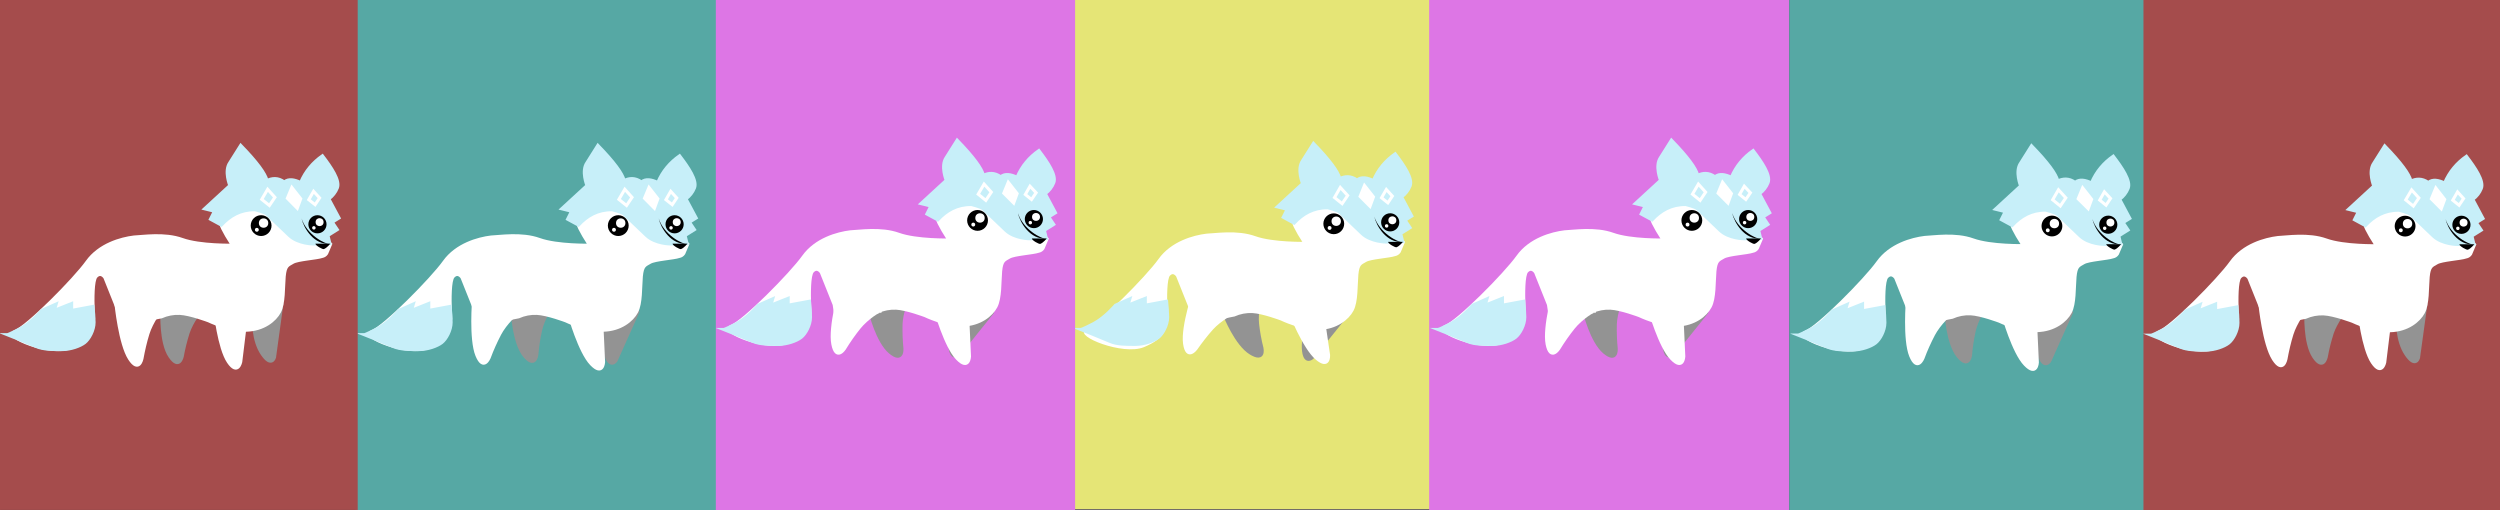 <?xml version="1.0" encoding="utf-8"?>
<!-- Generator: Adobe Illustrator 22.1.0, SVG Export Plug-In . SVG Version: 6.00 Build 0)  -->
<svg version="1.1" xmlns="http://www.w3.org/2000/svg" xmlns:xlink="http://www.w3.org/1999/xlink" x="0px" y="0px"
	 viewBox="0 0 2450 500" style="enable-background:new 0 0 2450 500;" xml:space="preserve">
<rect x="0" y="0" width="2450" height="500" fill="#333333" stroke="none"/>
<style type="text/css">
	.st0{fill:#A54C4C;stroke:#000000;stroke-miterlimit:10;}
	.st1{fill:#939393;stroke:#939393;stroke-width:3;stroke-miterlimit:10;}
	.st2{fill:#FFFFFF;stroke:#FFFFFF;stroke-width:3;stroke-miterlimit:10;}
	.st3{fill:#C7EFF9;stroke:#C7EFF9;stroke-width:3;stroke-miterlimit:10;}
	.st4{stroke:#000000;stroke-width:3;stroke-miterlimit:10;}
	.st5{fill:#FFFFFF;}
	.st6{fill:none;stroke:#FFFFFF;stroke-width:3;stroke-miterlimit:10;}
	.st7{fill:#56A8A4;stroke:#56A8A4;stroke-width:3;stroke-miterlimit:10;}
	.st8{fill:#DD76E5;stroke:#DD76E5;stroke-width:3;stroke-miterlimit:10;}
	.st9{fill:#E5E576;stroke:#E5E576;stroke-width:3;stroke-miterlimit:10;}
	.st10{fill:#A54C4C;stroke:#A54C4C;stroke-miterlimit:10;}
</style>
<g id="_x31_">
	<g id="Layer_4">
	</g>
</g>
<g id="_x32_">
	<g id="Layer_5">
		<rect x="1052.1" y="-2.5" class="st7" width="350" height="500"/>
	</g>
	<g id="Layer_1_10_">
		<g id="Layer_3_10_">
			<g id="Layer_10_10_">
				<path class="st1" d="M1204.2,300.9c0,0,1.4,30.1,11.9,42.8c10.5,12.7,12.1-1.2,12.1-1.2c0.6-8,1.9-15.9,3.6-23.8
					c2.3-10.7,11-25.5,11.4-21.4"/>
				<path class="st1" d="M1296.7,306.6c0,0-6.7,19.3-1.6,35s10.7,6.7,10.7,6.7l21.9-48.8"/>
			</g>
			<g id="Layer_5_10_">
				<path class="st2" d="M1269.1,215.5c-1,0.6,10.4,20.3,11.4,19.7c0,0-32.3,0.7-49.8-5.6c-17.5-6.3-38.9-2.7-47.4-2.4
					c-12.4,1.5-33.8,7.3-45.9,24.3c-12.1,17-58.8,64.1-70.9,68.5c-12.1,4.4,35,23.8,54.9,15.5s20.6-16.3,22.4-28.2
					c0,0-0.2-3.4-0.4-8.3c-0.4-10.9-0.5-29.3,2.8-33c4.9-5.3,8.7,1,8.7,1l12.6,31.5l2.2,14.9l40.6-8c5.6-2.5,11.8-3.7,18-3.4
					c10.2,0.5,28.2,7.3,28.2,7.3s19.9,9.7,36.9,9.2c17-0.5,28.2-9.7,32.6-18c4.4-8.3,3.7-24.4,4.6-34.7c1-10.7,3.6-10.9,8.5-13.8
					s23.3-3.9,28.7-5.8c1.8-0.3,3.4-1.4,4.4-2.9l3.9-9.2c-34-34-92.3-38.4-92.3-38.4L1269.1,215.5z"/>
			</g>
			<path class="st3" d="M1313.8,171.8c-1.7-6.9-9.7-17.9-25.8-34.5l-10.7,17c-5.8,8.2,0,22.4,0,22.4l-24.8,22.8l9.7,2.4l-3.9,7.8
				l10.7,5.8c8.4-9,18.6-15.2,33-15.1c0,0,9.7,2.4,11.7,4.4c1.9,1.9,13.1,12.6,21.9,20.9c8.7,8.3,23.8,8.3,23.8,8.3l16-0.5l-1.9-7.8
				l9.2-5.8l-4.9-7.3l6.6-4.1l-10-18.7c3.7-2.7,6.6-6.4,8.3-10.7c2.9-7.3-5.9-20.2-14.6-31.6c-9.4,6.6-16.7,15.1-21.4,26.2
				c-6-2.8-11.7-4-16-0.5C1324.5,168.8,1318.6,169.4,1313.8,171.8z"/>
			<g id="Layer_7_10_">
				<circle class="st4" cx="1308" cy="216" r="8.7"/>
				<circle class="st5" cx="1310.4" cy="213.6" r="4.6"/>
				<ellipse class="st5" cx="1303.8" cy="220.1" rx="1.9" ry="1.9"/>
				<circle class="st4" cx="1363.2" cy="214.7" r="7.4"/>
				<circle class="st5" cx="1365.3" cy="212.6" r="3.9"/>
				<circle class="st5" cx="1359.7" cy="218.2" r="1.7"/>
				<path d="M1361.2,233.7c0,1.8,7.1,5.8,8.3,5.3c3-1.1,6.3-5.3,6.3-5.3H1361.2z"/>
				<polygon class="st2" points="1338.1,178.6 1333.7,189.3 1343.4,199 1346.8,189.7 				"/>
				<polygon class="st6" points="1321.5,188.3 1314.4,180.4 1308.6,190.3 1316.1,196.4 				"/>
				<polygon class="st6" points="1365.4,188.9 1359.4,182.5 1354.8,190.6 1360.9,195.5 				"/>
				<path d="M1375.3,233.7c-4.1,1.1-22.8-8.9-27.7-24.8C1349.5,218.2,1359.9,235.2,1375.3,233.7z"/>
			</g>
		</g>
		<g id="Layer_12_10_">
			<path class="st3" d="M1143.3,295.2l-20.9,3.9v-6.8l-17,6.8l1.9-6.3l-14.1,6.3c0,0-10.2,12.1-21.4,18c-11.2,5.8-12.6,5.8-12.6,5.8
				s21.9,8.7,28.7,11.7s16,2.9,24.8,2.9c8.7,0,18-3.4,22.4-6.8c4.4-3.4,9.2-12.1,9.2-19.9C1144.2,305.5,1143.8,300.3,1143.3,295.2z"
				/>
		</g>
		<g id="Layer_9_10_">
			<path class="st2" d="M1260.3,304.1c0,0,10,35.8,21.4,47.6s12-2,12-2l-2.2-47.9"/>
			<path class="st2" d="M1166.3,288.3c0,0-3.3,39,3.2,54.9c6.5,15.8,12,2.2,12,2.2c2.9-7.9,6.4-15.6,10.3-23.1
				c5.3-10.2,17.9-22.8,17.1-18.5"/>
		</g>
	</g>
</g>
<g id="_x33_">
	<g id="Layer_5_copy">
		<rect x="1052.1" y="-2.5" class="st8" width="350" height="500"/>
	</g>
	<g id="Layer_1_9_">
		<g id="Layer_3_9_">
			<g id="Layer_10_9_">
				<path class="st1" d="M1202.6,305.3c0,0,7,29.3,19.6,39.9c12.6,10.5,11.7-3.4,11.7-3.4c-0.8-8-1.1-16-0.9-24
					c0.3-10.9,6.1-27,7.2-23.1"/>
				<path class="st1" d="M1291.3,304.7c0,0-11.3,17-10.4,33.4s8.7,9.2,8.7,9.2l33.5-41.7"/>
			</g>
			<g id="Layer_5_9_">
				<path class="st2" d="M1269.1,215.5c-1,0.6,10.4,20.3,11.4,19.7c0,0-32.3,0.7-49.8-5.6c-17.5-6.3-38.9-2.7-47.4-2.4
					c-12.4,1.5-33.8,7.3-45.9,24.3c-12.1,17-58.8,64.1-70.9,68.5c-12.1,4.4,35,23.8,54.9,15.5s20.6-16.3,22.4-28.2
					c0,0-0.2-3.4-0.4-8.3c-0.4-10.9-0.5-29.3,2.8-33c4.9-5.3,8.7,1,8.7,1l12.6,31.5l2.2,14.9l40.6-8c5.6-2.5,11.8-3.7,18-3.4
					c10.2,0.5,28.2,7.3,28.2,7.3s19.9,9.7,36.9,9.2c17-0.5,28.2-9.7,32.6-18c4.4-8.3,3.7-24.4,4.6-34.7c1-10.7,3.6-10.9,8.5-13.8
					s23.3-3.9,28.7-5.8c1.8-0.3,3.4-1.4,4.4-2.9l3.9-9.2c-34-34-92.3-38.4-92.3-38.4L1269.1,215.5z"/>
			</g>
			<path class="st3" d="M1313.8,171.8c-1.7-6.9-9.7-17.9-25.8-34.5l-10.7,17c-5.8,8.2,0,22.4,0,22.4l-24.8,22.8l9.7,2.4l-3.9,7.8
				l10.7,5.8c8.4-9,18.6-15.2,33-15.1c0,0,9.7,2.4,11.7,4.4c1.9,1.9,13.1,12.6,21.9,20.9c8.7,8.3,23.8,8.3,23.8,8.3l16-0.5l-1.9-7.8
				l9.2-5.8l-4.9-7.3l6.6-4.1l-10-18.7c3.7-2.7,6.6-6.4,8.3-10.7c2.9-7.3-5.9-20.2-14.6-31.6c-9.4,6.6-16.7,15.1-21.4,26.2
				c-6-2.8-11.7-4-16-0.5C1324.5,168.8,1318.6,169.4,1313.8,171.8z"/>
			<g id="Layer_7_9_">
				<circle class="st4" cx="1308" cy="216" r="8.7"/>
				<circle class="st5" cx="1310.4" cy="213.6" r="4.6"/>
				<ellipse class="st5" cx="1303.8" cy="220.1" rx="1.9" ry="1.9"/>
				<circle class="st4" cx="1363.2" cy="214.7" r="7.4"/>
				<circle class="st5" cx="1365.3" cy="212.6" r="3.9"/>
				<circle class="st5" cx="1359.7" cy="218.2" r="1.7"/>
				<path d="M1361.2,233.7c0,1.8,7.1,5.8,8.3,5.3c3-1.1,6.3-5.3,6.3-5.3H1361.2z"/>
				<polygon class="st2" points="1338.1,178.6 1333.7,189.3 1343.4,199 1346.8,189.7 				"/>
				<polygon class="st6" points="1321.5,188.3 1314.4,180.4 1308.6,190.3 1316.1,196.4 				"/>
				<polygon class="st6" points="1365.4,188.9 1359.4,182.5 1354.8,190.6 1360.9,195.5 				"/>
				<path d="M1375.3,233.7c-4.1,1.1-22.8-8.9-27.7-24.8C1349.5,218.2,1359.9,235.2,1375.3,233.7z"/>
			</g>
		</g>
		<g id="Layer_12_9_">
			<path class="st3" d="M1143.3,295.2l-20.9,3.9v-6.8l-17,6.8l1.9-6.3l-14.1,6.3c0,0-10.2,12.1-21.4,18c-11.2,5.8-12.6,5.8-12.6,5.8
				s21.9,8.7,28.7,11.7s16,2.9,24.8,2.9c8.7,0,18-3.4,22.4-6.8c4.4-3.4,9.2-12.1,9.2-19.9C1144.2,305.5,1143.8,300.3,1143.3,295.2z"
				/>
		</g>
		<g id="Layer_9_9_">
			<path class="st2" d="M1266.7,303.8c0,0,10,35.8,21.4,47.6c11.4,11.9,12-2,12-2l-2.2-47.9"/>
			<path class="st2" d="M1173.6,282.9c0,0-10.7,37.7-7.4,54.4s11.3,4.5,11.3,4.5c4.4-7.2,9.2-14.1,14.5-20.7
				c7.2-9,21.9-19,20.3-14.9"/>
		</g>
	</g>
</g>
<g id="_x34_">
	<g id="Layer_5_copy_2">
		<rect x="1052.1" y="-2.5" class="st9" width="350" height="500"/>
	</g>
	<g id="Layer_1_6_">
		<g id="Layer_3_1_">
			<g id="Layer_10_6_">
				<path class="st1" d="M1200.4,309.5c0,0,11.1,28,25.2,36.6s11.1-5,11.1-5c-2-7.7-3.4-15.7-4.3-23.6c-1.2-10.9,2.1-27.6,3.8-23.9"
					/>
				<path class="st1" d="M1287.7,308c0,0-11.3,17-10.4,33.4s8.7,9.2,8.7,9.2l33.5-41.7"/>
			</g>
			<g id="Layer_5_6_">
				<path class="st2" d="M1268.2,218.8c-1,0.6,10.4,20.3,11.4,19.7c0,0-32.3,0.7-49.8-5.6c-17.5-6.3-38.9-2.7-47.4-2.4
					c-12.4,1.5-33.8,7.3-45.9,24.3c-12.1,17-58.8,64.1-70.9,68.5c-12.1,4.4,35,23.8,54.9,15.5c19.9-8.3,20.6-16.3,22.4-28.2
					c0,0-0.2-3.4-0.4-8.3c-0.4-10.9-0.5-29.3,2.8-33c4.9-5.3,8.7,1,8.7,1l12.6,31.5l2.2,14.9l40.6-8c5.6-2.5,11.8-3.7,18-3.4
					c10.2,0.5,28.2,7.3,28.2,7.3s19.9,9.7,36.9,9.2c17-0.5,28.2-9.7,32.6-18c4.4-8.3,3.7-24.4,4.6-34.7c1-10.7,3.6-10.9,8.5-13.8
					c4.9-2.9,23.3-3.9,28.7-5.8c1.8-0.3,3.4-1.4,4.4-2.9l3.9-9.2c-34-34-92.3-38.4-92.3-38.4L1268.2,218.8z"/>
			</g>
			<path class="st3" d="M1313,175c-1.7-6.9-9.7-17.9-25.8-34.5l-10.7,17c-5.8,8.2,0,22.4,0,22.4l-24.8,22.8l9.7,2.4l-3.9,7.8
				l10.7,5.8c8.4-9,18.6-15.2,33-15.1c0,0,9.7,2.4,11.7,4.4c1.9,1.9,13.1,12.6,21.9,20.9c8.7,8.3,23.8,8.3,23.8,8.3l16-0.5l-1.9-7.8
				l9.2-5.8l-4.9-7.3l6.6-4.1l-10-18.7c3.7-2.7,6.6-6.4,8.3-10.7c2.9-7.3-5.9-20.2-14.6-31.6c-9.4,6.6-16.7,15.1-21.4,26.2
				c-6-2.8-11.7-4-16-0.5C1323.6,172,1317.8,172.7,1313,175z"/>
			<g id="Layer_7_6_">
				<circle class="st4" cx="1307.1" cy="219.3" r="8.7"/>
				<circle class="st5" cx="1309.5" cy="216.8" r="4.6"/>
				<ellipse class="st5" cx="1303" cy="223.4" rx="1.9" ry="1.9"/>
				<circle class="st4" cx="1362.4" cy="217.9" r="7.4"/>
				<circle class="st5" cx="1364.5" cy="215.9" r="3.9"/>
				<circle class="st5" cx="1358.9" cy="221.4" r="1.7"/>
				<path d="M1360.3,237c0,1.8,7.1,5.8,8.3,5.3c3-1.1,6.3-5.3,6.3-5.3H1360.3z"/>
				<polygon class="st2" points="1337.2,181.8 1332.9,192.5 1342.6,202.2 1346,193 				"/>
				<polygon class="st6" points="1320.7,191.6 1313.5,183.7 1307.8,193.6 1315.3,199.6 				"/>
				<polygon class="st6" points="1364.5,192.2 1358.6,185.7 1353.9,193.8 1360.1,198.8 				"/>
				<path d="M1374.5,237c-4.1,1.1-22.8-8.9-27.7-24.8C1348.7,221.4,1359,238.5,1374.5,237z"/>
			</g>
		</g>
		<g id="Layer_12_6_">
			<path class="st3" d="M1143.3,295.2l-20.9,3.9v-6.8l-17,6.8l1.9-6.3l-14.1,6.3c0,0-10.2,12.1-21.4,18c-11.2,5.8-12.6,5.8-12.6,5.8
				s21.9,8.7,28.7,11.7s16,2.9,24.8,2.9c8.7,0,18-3.4,22.4-6.8c4.4-3.4,9.2-12.1,9.2-19.9C1144.2,305.5,1143.8,300.3,1143.3,295.2z"
				/>
		</g>
		<g id="Layer_9_6_">
			<path class="st2" d="M1264.3,305.9c0,0,13.5,34.6,26,45.3s11.7-3.2,11.7-3.2l-7-47.5"/>
			<path class="st2" d="M1171.3,282.7c0,0-12.8,37-10.4,54c2.4,16.9,11.1,5.1,11.1,5.1c4.8-6.9,10-13.6,15.6-19.9
				c7.7-8.5,22.9-17.7,21.1-13.8"/>
		</g>
	</g>
</g>
<g id="_x33__1_">
	<g id="Layer_5_copy_3">
		<rect x="702.1" y="-1.5" class="st8" width="350" height="500"/>
		<rect x="1402.1" y="-1.5" class="st8" width="350" height="500"/>
		<g id="Layer_1_4_">
			<g id="Layer_3_5_">
				<g id="Layer_10_4_">
					<path class="st1" d="M1552.6,305.3c0,0,7,29.3,19.6,39.9c12.6,10.5,11.7-3.4,11.7-3.4c-0.8-8-1.1-16-0.9-24
						c0.3-10.9,6.1-27,7.2-23.1"/>
					<path class="st1" d="M1641.3,304.7c0,0-11.3,17-10.4,33.4s8.7,9.2,8.7,9.2l33.5-41.7"/>
				</g>
				<g id="Layer_5_4_">
					<path class="st2" d="M1619.1,215.5c-1,0.6,10.4,20.3,11.4,19.7c0,0-32.3,0.7-49.8-5.6c-17.5-6.3-38.9-2.7-47.4-2.4
						c-12.4,1.5-33.8,7.3-45.9,24.3c-12.1,17-58.8,64.1-70.9,68.5c-12.1,4.4,35,23.8,54.9,15.5s20.6-16.3,22.4-28.2
						c0,0-0.2-3.4-0.4-8.3c-0.4-10.9-0.5-29.3,2.8-33c4.9-5.3,8.7,1,8.7,1l12.6,31.5l2.2,14.9l40.6-8c5.6-2.5,11.8-3.7,18-3.4
						c10.2,0.5,28.2,7.3,28.2,7.3s19.9,9.7,36.9,9.2c17-0.5,28.2-9.7,32.6-18c4.4-8.3,3.7-24.4,4.6-34.7c1-10.7,3.6-10.9,8.5-13.8
						s23.3-3.9,28.7-5.8c1.8-0.3,3.4-1.4,4.4-2.9l3.9-9.2c-34-34-92.3-38.4-92.3-38.4L1619.1,215.5z"/>
				</g>
				<path class="st3" d="M1663.8,171.8c-1.7-6.9-9.7-17.9-25.8-34.5l-10.7,17c-5.8,8.2,0,22.4,0,22.4l-24.8,22.8l9.7,2.4l-3.9,7.8
					l10.7,5.8c8.4-9,18.6-15.2,33-15.1c0,0,9.7,2.4,11.7,4.4c1.9,1.9,13.1,12.6,21.9,20.9c8.7,8.3,23.8,8.3,23.8,8.3l16-0.5
					l-1.9-7.8l9.2-5.8l-4.9-7.3l6.6-4.1l-10-18.7c3.7-2.7,6.6-6.4,8.3-10.7c2.9-7.3-5.9-20.2-14.6-31.6
					c-9.4,6.6-16.7,15.1-21.4,26.2c-6-2.8-11.7-4-16-0.5C1674.5,168.8,1668.6,169.4,1663.8,171.8z"/>
				<g id="Layer_7_4_">
					<circle class="st4" cx="1658" cy="216" r="8.7"/>
					<circle class="st5" cx="1660.4" cy="213.6" r="4.6"/>
					<ellipse class="st5" cx="1653.8" cy="220.1" rx="1.9" ry="1.9"/>
					<circle class="st4" cx="1713.2" cy="214.7" r="7.4"/>
					<circle class="st5" cx="1715.3" cy="212.6" r="3.9"/>
					<circle class="st5" cx="1709.7" cy="218.2" r="1.7"/>
					<path d="M1711.2,233.7c0,1.8,7.1,5.8,8.3,5.3c3-1.1,6.3-5.3,6.3-5.3H1711.2z"/>
					<polygon class="st2" points="1688.1,178.6 1683.7,189.3 1693.4,199 1696.8,189.7 					"/>
					<polygon class="st6" points="1671.5,188.3 1664.4,180.4 1658.6,190.3 1666.1,196.4 					"/>
					<polygon class="st6" points="1715.4,188.9 1709.4,182.5 1704.8,190.6 1710.9,195.5 					"/>
					<path d="M1725.3,233.7c-4.1,1.1-22.8-8.9-27.7-24.8C1699.5,218.2,1709.9,235.2,1725.3,233.7z"/>
				</g>
			</g>
			<g id="Layer_12_4_">
				<path class="st3" d="M1493.3,295.2l-20.9,3.9v-6.8l-17,6.8l1.9-6.3l-14.1,6.3c0,0-10.2,12.1-21.4,18
					c-11.2,5.8-12.6,5.8-12.6,5.8s21.9,8.7,28.7,11.7s16,2.9,24.8,2.9c8.7,0,18-3.4,22.4-6.8c4.4-3.4,9.2-12.1,9.2-19.9
					C1494.2,305.5,1493.8,300.3,1493.3,295.2z"/>
			</g>
			<g id="Layer_9_4_">
				<path class="st2" d="M1616.7,303.8c0,0,10,35.8,21.4,47.6c11.4,11.9,12-2,12-2l-2.2-47.9"/>
				<path class="st2" d="M1523.6,282.9c0,0-10.7,37.7-7.4,54.4s11.3,4.5,11.3,4.5c4.4-7.2,9.2-14.1,14.5-20.7
					c7.2-9,21.9-19,20.3-14.9"/>
			</g>
		</g>
	</g>
	<g id="Layer_1_2_">
		<g id="Layer_3_4_">
			<g id="Layer_10_3_">
				<path class="st1" d="M852.6,305.3c0,0,7,29.3,19.6,39.9c12.6,10.5,11.7-3.4,11.7-3.4c-0.8-8-1.1-16-0.9-24
					c0.3-10.9,6.1-27,7.2-23.1"/>
				<path class="st1" d="M941.3,304.7c0,0-11.3,17-10.4,33.4c0.9,16.4,8.7,9.2,8.7,9.2l33.5-41.7"/>
			</g>
			<g id="Layer_5_3_">
				<path class="st2" d="M919.1,215.5c-1,0.6,10.4,20.3,11.4,19.7c0,0-32.3,0.7-49.8-5.6s-38.9-2.7-47.4-2.4
					c-12.4,1.5-33.8,7.3-45.9,24.3c-12.1,17-58.8,64.1-70.9,68.5c-12.1,4.4,35,23.8,54.9,15.5c19.9-8.3,20.6-16.3,22.4-28.2
					c0,0-0.2-3.4-0.4-8.3c-0.4-10.9-0.5-29.3,2.8-33c4.9-5.3,8.7,1,8.7,1l12.6,31.5l2.2,14.9l40.6-8c5.6-2.5,11.8-3.7,18-3.4
					c10.2,0.5,28.2,7.3,28.2,7.3s19.9,9.7,36.9,9.2c17-0.5,28.2-9.7,32.6-18c4.4-8.3,3.7-24.4,4.6-34.7c1-10.7,3.6-10.9,8.5-13.8
					c4.9-2.9,23.3-3.9,28.7-5.8c1.8-0.3,3.4-1.4,4.4-2.9l3.9-9.2c-34-34-92.3-38.4-92.3-38.4L919.1,215.5z"/>
			</g>
			<path class="st3" d="M963.8,171.8c-1.7-6.9-9.7-17.9-25.8-34.5l-10.7,17c-5.8,8.2,0,22.4,0,22.4l-24.8,22.8l9.7,2.4l-3.9,7.8
				l10.7,5.8c8.4-9,18.6-15.2,33-15.1c0,0,9.7,2.4,11.7,4.4s13.1,12.6,21.9,20.9c8.7,8.3,23.8,8.3,23.8,8.3l16-0.5l-1.9-7.8l9.2-5.8
				l-4.9-7.3l6.6-4.1l-10-18.7c3.7-2.7,6.6-6.4,8.3-10.7c2.9-7.3-5.9-20.2-14.6-31.6c-9.4,6.6-16.7,15.1-21.4,26.2
				c-6-2.8-11.7-4-16-0.5C974.5,168.8,968.6,169.4,963.8,171.8z"/>
			<g id="Layer_7_3_">
				<circle class="st4" cx="958" cy="216" r="8.7"/>
				<circle class="st5" cx="960.4" cy="213.6" r="4.6"/>
				<ellipse class="st5" cx="953.8" cy="220.1" rx="1.9" ry="1.9"/>
				<circle class="st4" cx="1013.2" cy="214.7" r="7.4"/>
				<circle class="st5" cx="1015.3" cy="212.6" r="3.9"/>
				<circle class="st5" cx="1009.7" cy="218.2" r="1.7"/>
				<path d="M1011.2,233.7c0,1.8,7.1,5.8,8.3,5.3c3-1.1,6.3-5.3,6.3-5.3H1011.2z"/>
				<polygon class="st2" points="988.1,178.6 983.7,189.3 993.4,199 996.8,189.7 				"/>
				<polygon class="st6" points="971.5,188.3 964.4,180.4 958.6,190.3 966.1,196.4 				"/>
				<polygon class="st6" points="1015.4,188.9 1009.4,182.5 1004.8,190.6 1010.9,195.5 				"/>
				<path d="M1025.3,233.7c-4.1,1.1-22.8-8.9-27.7-24.8C999.5,218.2,1009.9,235.2,1025.3,233.7z"/>
			</g>
		</g>
		<g id="Layer_12_3_">
			<path class="st3" d="M793.3,295.2l-20.9,3.9v-6.8l-17,6.8l1.9-6.3l-14.1,6.3c0,0-10.2,12.1-21.4,18c-11.2,5.8-12.6,5.8-12.6,5.8
				s21.9,8.7,28.7,11.7c6.8,2.9,16,2.9,24.8,2.9c8.7,0,18-3.4,22.4-6.8c4.4-3.4,9.2-12.1,9.2-19.9
				C794.2,305.5,793.8,300.3,793.3,295.2z"/>
		</g>
		<g id="Layer_9_3_">
			<path class="st2" d="M916.7,303.8c0,0,10,35.8,21.4,47.6c11.4,11.9,12-2,12-2l-2.2-47.9"/>
			<path class="st2" d="M823.6,282.9c0,0-10.7,37.7-7.4,54.4s11.3,4.5,11.3,4.5c4.4-7.2,9.2-14.1,14.5-20.7c7.2-9,21.9-19,20.3-14.9
				"/>
		</g>
	</g>
</g>
<g id="_x32__1_">
	<g id="Layer_5_copy_4">
		<rect x="350" y="-0.5" class="st7" width="350" height="500"/>
	</g>
	<g id="Layer_1_8_">
		<g id="Layer_3_8_">
			<g id="Layer_10_8_">
				<path class="st1" d="M502.1,306c0,0,1.4,30.1,11.9,42.8c10.5,12.7,12.1-1.2,12.1-1.2c0.6-8,1.9-15.9,3.6-23.8
					c2.3-10.7,11-25.5,11.4-21.4"/>
				<path class="st1" d="M594.6,311.7c0,0-6.7,19.3-1.6,35c5,15.6,10.7,6.7,10.7,6.7l21.9-48.8"/>
			</g>
			<g id="Layer_5_8_">
				<path class="st2" d="M567,220.6c-1,0.6,10.4,20.3,11.4,19.7c0,0-32.3,0.7-49.8-5.6c-17.5-6.3-38.9-2.7-47.4-2.4
					c-12.4,1.5-33.8,7.3-45.9,24.3c-12.1,17-58.8,64.1-70.9,68.5c-12.1,4.4,35,23.8,54.9,15.5c19.9-8.3,20.6-16.3,22.4-28.2
					c0,0-0.2-3.4-0.4-8.3c-0.4-10.9-0.5-29.3,2.8-33c4.9-5.3,8.7,1,8.7,1l12.6,31.5l2.2,14.9l40.6-8c5.6-2.5,11.8-3.7,18-3.4
					c10.2,0.5,28.2,7.3,28.2,7.3s19.9,9.7,36.9,9.2c17-0.5,28.2-9.7,32.6-18c4.4-8.3,3.7-24.4,4.6-34.7c1-10.7,3.6-10.9,8.5-13.8
					c4.9-2.9,23.3-3.9,28.7-5.8c1.8-0.3,3.4-1.4,4.4-2.9l3.9-9.2c-34-34-92.3-38.4-92.3-38.4L567,220.6z"/>
			</g>
			<path class="st3" d="M611.7,176.9c-1.7-6.9-9.7-17.9-25.8-34.5l-10.7,17c-5.8,8.2,0,22.4,0,22.4l-24.8,22.8l9.7,2.4l-3.9,7.8
				l10.7,5.8c8.4-9,18.6-15.2,33-15.1c0,0,9.7,2.4,11.7,4.4c1.9,1.9,13.1,12.6,21.9,20.9c8.7,8.3,23.8,8.3,23.8,8.3l16-0.5l-1.9-7.8
				l9.2-5.8l-4.9-7.3l6.6-4.1l-10-18.7c3.7-2.7,6.6-6.4,8.3-10.7c2.9-7.3-5.9-20.2-14.6-31.6c-9.4,6.6-16.7,15.1-21.4,26.2
				c-6-2.8-11.7-4-16-0.5C622.4,173.8,616.5,174.5,611.7,176.9z"/>
			<g id="Layer_7_8_">
				<circle class="st4" cx="605.9" cy="221.1" r="8.7"/>
				<circle class="st5" cx="608.3" cy="218.6" r="4.6"/>
				<ellipse class="st5" cx="601.7" cy="225.2" rx="1.9" ry="1.9"/>
				<circle class="st4" cx="661.1" cy="219.8" r="7.4"/>
				<circle class="st5" cx="663.2" cy="217.7" r="3.9"/>
				<circle class="st5" cx="657.6" cy="223.3" r="1.7"/>
				<path d="M659.1,238.8c0,1.8,7.1,5.8,8.3,5.3c3-1.1,6.3-5.3,6.3-5.3H659.1z"/>
				<polygon class="st2" points="636,183.7 631.6,194.3 641.3,204.1 644.7,194.8 				"/>
				<polygon class="st6" points="619.4,193.4 612.3,185.5 606.5,195.4 614,201.4 				"/>
				<polygon class="st6" points="663.2,194 657.3,187.5 652.6,195.7 658.8,200.6 				"/>
				<path d="M673.2,238.8c-4.1,1.1-22.8-8.9-27.7-24.8C647.4,223.3,657.7,240.3,673.2,238.8z"/>
			</g>
		</g>
		<g id="Layer_12_8_">
			<path class="st3" d="M441.1,300.3l-20.9,3.9v-6.8l-17,6.8l1.9-6.3l-14.1,6.3c0,0-10.2,12.1-21.4,18c-11.2,5.8-12.6,5.8-12.6,5.8
				s21.9,8.7,28.7,11.7c6.8,2.9,16,2.9,24.8,2.9c8.7,0,18-3.4,22.4-6.8c4.4-3.4,9.2-12.1,9.2-19.9
				C442.1,310.6,441.7,305.4,441.1,300.3z"/>
		</g>
		<g id="Layer_9_8_">
			<path class="st2" d="M558.1,309.2c0,0,10,35.8,21.4,47.6c11.4,11.9,12-2,12-2l-2.2-47.9"/>
			<path class="st2" d="M464.2,293.4c0,0-3.3,39,3.2,54.9c6.5,15.8,12,2.2,12,2.2c2.9-7.9,6.4-15.6,10.3-23.1
				c5.3-10.2,17.9-22.8,17.1-18.5"/>
		</g>
	</g>
	<rect x="1755" y="0" class="st7" width="350" height="500"/>
	<g id="Layer_1_5_">
		<g id="Layer_3_6_">
			<g id="Layer_10_5_">
				<path class="st1" d="M1907.1,306.5c0,0,1.4,30.1,11.9,42.8c10.5,12.7,12.1-1.2,12.1-1.2c0.6-8,1.9-15.9,3.6-23.8
					c2.3-10.7,11-25.5,11.4-21.4"/>
				<path class="st1" d="M1999.6,312.2c0,0-6.7,19.3-1.6,35s10.7,6.7,10.7,6.7l21.9-48.8"/>
			</g>
			<g id="Layer_5_5_">
				<path class="st2" d="M1972,221c-1,0.6,10.4,20.3,11.4,19.7c0,0-32.3,0.7-49.8-5.6c-17.5-6.3-38.9-2.7-47.4-2.4
					c-12.4,1.5-33.8,7.3-45.9,24.3c-12.1,17-58.8,64.1-70.9,68.5c-12.1,4.4,35,23.8,54.9,15.5s20.6-16.3,22.4-28.2
					c0,0-0.2-3.4-0.4-8.3c-0.4-10.9-0.5-29.3,2.8-33c4.9-5.3,8.7,1,8.7,1l12.6,31.5l2.2,14.9l40.6-8c5.6-2.5,11.8-3.7,18-3.4
					c10.2,0.5,28.2,7.3,28.2,7.3s19.9,9.7,36.9,9.2c17-0.5,28.2-9.7,32.6-18s3.7-24.4,4.6-34.7c1-10.7,3.6-10.9,8.5-13.8
					c4.9-2.9,23.3-3.9,28.7-5.8c1.8-0.3,3.4-1.4,4.4-2.9l3.9-9.2c-34-34-92.3-38.4-92.3-38.4L1972,221z"/>
			</g>
			<path class="st3" d="M2016.7,177.3c-1.7-6.9-9.7-17.9-25.8-34.5l-10.7,17c-5.8,8.2,0,22.4,0,22.4l-24.8,22.8l9.7,2.4l-3.9,7.8
				l10.7,5.8c8.4-9,18.6-15.2,33-15.1c0,0,9.7,2.4,11.7,4.4c1.9,1.9,13.1,12.6,21.9,20.9c8.7,8.3,23.8,8.3,23.8,8.3l16-0.5l-1.9-7.8
				l9.2-5.8l-4.9-7.3l6.6-4.1l-10-18.7c3.7-2.7,6.6-6.4,8.3-10.7c2.9-7.3-5.9-20.2-14.6-31.6c-9.4,6.6-16.7,15.1-21.4,26.2
				c-6-2.8-11.7-4-16-0.5C2027.4,174.3,2021.5,175,2016.7,177.3z"/>
			<g id="Layer_7_5_">
				<circle class="st4" cx="2010.9" cy="221.5" r="8.7"/>
				<circle class="st5" cx="2013.3" cy="219.1" r="4.6"/>
				<ellipse class="st5" cx="2006.8" cy="225.7" rx="1.9" ry="1.9"/>
				<circle class="st4" cx="2066.1" cy="220.2" r="7.4"/>
				<circle class="st5" cx="2068.2" cy="218.1" r="3.9"/>
				<circle class="st5" cx="2062.6" cy="223.7" r="1.7"/>
				<path d="M2064.1,239.3c0,1.8,7.1,5.8,8.3,5.3c3-1.1,6.3-5.3,6.3-5.3H2064.1z"/>
				<polygon class="st2" points="2041,184.1 2036.6,194.8 2046.4,204.5 2049.8,195.3 				"/>
				<polygon class="st6" points="2024.5,193.9 2017.3,186 2011.6,195.8 2019.1,201.9 				"/>
				<polygon class="st6" points="2068.3,194.5 2062.3,188 2057.7,196.1 2063.9,201.1 				"/>
				<path d="M2078.2,239.3c-4.1,1.1-22.8-8.9-27.7-24.8C2052.4,223.7,2062.8,240.8,2078.2,239.3z"/>
			</g>
		</g>
		<g id="Layer_12_5_">
			<path class="st3" d="M1846.2,300.7l-20.9,3.9v-6.8l-17,6.8l1.9-6.3l-14.1,6.3c0,0-10.2,12.1-21.4,18c-11.2,5.8-12.6,5.8-12.6,5.8
				s21.9,8.7,28.7,11.7s16,2.9,24.8,2.9c8.7,0,18-3.4,22.4-6.8c4.4-3.4,9.2-12.1,9.2-19.9C1847.1,311.1,1846.8,305.9,1846.2,300.7z"
				/>
		</g>
		<g id="Layer_9_5_">
			<path class="st2" d="M1963.2,309.6c0,0,10,35.8,21.4,47.6c11.4,11.9,12-2,12-2l-2.2-47.9"/>
			<path class="st2" d="M1869.3,293.9c0,0-3.3,39,3.2,54.9c6.5,15.8,12,2.2,12,2.2c2.9-7.9,6.4-15.6,10.3-23.1
				c5.3-10.2,17.9-22.8,17.1-18.5"/>
		</g>
	</g>
</g>
<g id="_x31__1_">
	<g id="Layer_4_copy">
		<rect y="-0.5" class="st10" width="350" height="500"/>
		<rect x="2101.1" y="0" class="st10" width="350" height="500"/>
		<g id="Layer_1_7_">
			<g id="Layer_3_7_">
				<g id="Layer_10_7_">
					<path class="st1" d="M2259.8,306.2c0,0-1.5,30.1,7.8,43.7c9.2,13.6,12.1,0,12.1,0c1.4-7.9,3.4-15.7,5.8-23.3
						c3.4-10.4,13.4-24.3,13.4-20.2"/>
					<path class="st1" d="M2349.7,313.4c0,0-1,20.4,8.3,34c9.2,13.6,12.1,3.4,12.1,3.4l7.3-53"/>
				</g>
				<g id="Layer_5_7_">
					<path class="st2" d="M2318.1,221.1c-1,0.6,10.4,20.3,11.4,19.7c0,0-32.3,0.7-49.8-5.6c-17.5-6.3-38.9-2.7-47.4-2.4
						c-12.4,1.5-33.8,7.3-45.9,24.3c-12.1,17-58.8,64.1-70.9,68.5c-12.1,4.4,35,23.8,54.9,15.5c19.9-8.3,20.6-16.3,22.4-28.2
						c0,0-0.2-3.4-0.4-8.3c-0.4-10.9-0.5-29.3,2.8-33c4.9-5.3,8.7,1,8.7,1l12.6,31.5l2.2,14.9l40.6-8c5.6-2.5,11.8-3.7,18-3.4
						c10.2,0.5,28.2,7.3,28.2,7.3s19.9,9.7,36.9,9.2c17-0.5,28.2-9.7,32.6-18s3.7-24.4,4.6-34.7c1-10.7,3.6-10.9,8.5-13.8
						s23.3-3.9,28.7-5.8c1.8-0.3,3.4-1.4,4.4-2.9l3.9-9.2c-34-34-92.3-38.4-92.3-38.4L2318.1,221.1z"/>
				</g>
				<path class="st3" d="M2362.8,177.4c-1.7-6.9-9.7-17.9-25.8-34.5l-10.7,17c-5.8,8.2,0,22.4,0,22.4l-24.8,22.8l9.7,2.4l-3.9,7.8
					l10.7,5.8c8.4-9,18.6-15.2,33-15.1c0,0,9.7,2.4,11.7,4.4c1.9,1.9,13.1,12.6,21.9,20.9c8.7,8.3,23.8,8.3,23.8,8.3l16-0.5
					l-1.9-7.8l9.2-5.8l-4.9-7.3l6.6-4.1l-10-18.7c3.7-2.7,6.6-6.4,8.3-10.7c2.9-7.3-5.9-20.2-14.6-31.6
					c-9.4,6.6-16.7,15.1-21.4,26.2c-6-2.8-11.7-4-16-0.5C2373.5,174.4,2367.6,175.1,2362.8,177.4z"/>
				<g id="Layer_7_7_">
					<circle class="st4" cx="2357" cy="221.6" r="8.7"/>
					<circle class="st5" cx="2359.4" cy="219.2" r="4.6"/>
					<ellipse class="st5" cx="2352.8" cy="225.7" rx="1.9" ry="1.9"/>
					<circle class="st4" cx="2412.2" cy="220.3" r="7.4"/>
					<circle class="st5" cx="2414.3" cy="218.2" r="3.9"/>
					<circle class="st5" cx="2408.7" cy="223.8" r="1.7"/>
					<path d="M2410.2,239.4c0,1.8,7.1,5.8,8.3,5.3c3-1.1,6.3-5.3,6.3-5.3H2410.2z"/>
					<polygon class="st2" points="2387.1,184.2 2382.7,194.9 2392.4,204.6 2395.8,195.4 					"/>
					<polygon class="st6" points="2370.5,194 2363.4,186.1 2357.6,195.9 2365.1,202 					"/>
					<polygon class="st6" points="2414.3,194.6 2408.4,188.1 2403.7,196.2 2409.9,201.2 					"/>
					<path d="M2424.3,239.4c-4.1,1.1-22.8-8.9-27.7-24.8C2398.5,223.8,2408.9,240.9,2424.3,239.4z"/>
				</g>
			</g>
			<g id="Layer_12_7_">
				<path class="st3" d="M2192.2,300.8l-20.9,3.9v-6.8l-17,6.8l1.9-6.3l-14.1,6.3c0,0-10.2,12.1-21.4,18
					c-11.2,5.8-12.6,5.8-12.6,5.8s21.9,8.7,28.7,11.7c6.8,2.9,16,2.9,24.8,2.9s18-3.4,22.4-6.8c4.4-3.4,9.2-12.1,9.2-19.9
					C2193.2,311.2,2192.8,306,2192.2,300.8z"/>
			</g>
			<g id="Layer_9_7_">
				<path class="st2" d="M2311.8,304.7c0,0,3.9,36.9,13.1,50.5c9.2,13.6,12.1,0,12.1,0l5.8-47.6"/>
				<path class="st2" d="M2214.8,298.6c0,0,3.9,39,13.2,53.4c9.3,14.4,12.2,0,12.2,0c1.5-8.3,3.4-16.5,5.9-24.6
					c3.4-11,13.4-25.7,13.4-21.3"/>
			</g>
		</g>
	</g>
	<g id="Layer_1_1_">
		<g id="Layer_3_2_">
			<g id="Layer_10_1_">
				<path class="st1" d="M158.7,305.6c0,0-1.5,30.1,7.8,43.7c9.2,13.6,12.1,0,12.1,0c1.4-7.9,3.4-15.7,5.8-23.3
					c3.4-10.4,13.4-24.3,13.4-20.2"/>
				<path class="st1" d="M248.6,312.9c0,0-1,20.4,8.3,34c9.2,13.6,12.1,3.4,12.1,3.4l7.3-53"/>
			</g>
			<g id="Layer_5_1_">
				<path class="st2" d="M217,220.6c-1,0.6,10.4,20.3,11.4,19.7c0,0-32.3,0.7-49.8-5.6c-17.5-6.3-38.9-2.7-47.4-2.4
					c-12.4,1.5-33.8,7.3-45.9,24.3c-12.1,17-58.8,64.1-70.9,68.5c-12.1,4.4,35,23.8,54.9,15.5c19.9-8.3,20.6-16.3,22.4-28.2
					c0,0-0.2-3.4-0.4-8.3c-0.4-10.9-0.5-29.3,2.8-33c4.9-5.3,8.7,1,8.7,1l12.6,31.5l2.2,14.9l40.6-8c5.6-2.5,11.8-3.7,18-3.4
					c10.2,0.5,28.2,7.3,28.2,7.3s19.9,9.7,36.9,9.2c17-0.5,28.2-9.7,32.6-18c4.4-8.3,3.7-24.4,4.6-34.7c1-10.7,3.6-10.9,8.5-13.8
					c4.9-2.9,23.3-3.9,28.7-5.8c1.8-0.3,3.4-1.4,4.4-2.9l3.9-9.2c-34-34-92.3-38.4-92.3-38.4L217,220.6z"/>
			</g>
			<path class="st3" d="M261.7,176.9c-1.7-6.9-9.7-17.9-25.8-34.5l-10.7,17c-5.8,8.2,0,22.4,0,22.4l-24.8,22.8l9.7,2.4l-3.9,7.8
				l10.7,5.8c8.4-9,18.6-15.2,33-15.1c0,0,9.7,2.4,11.7,4.4c1.9,1.9,13.1,12.6,21.9,20.9c8.7,8.3,23.8,8.3,23.8,8.3l16-0.5l-1.9-7.8
				l9.2-5.8l-4.9-7.3l6.6-4.1l-10-18.7c3.7-2.7,6.6-6.4,8.3-10.7c2.9-7.3-5.9-20.2-14.6-31.6c-9.4,6.6-16.7,15.1-21.4,26.2
				c-6-2.8-11.7-4-16-0.5C272.4,173.8,266.5,174.5,261.7,176.9z"/>
			<g id="Layer_7_1_">
				<circle class="st4" cx="255.9" cy="221.1" r="8.7"/>
				<circle class="st5" cx="258.3" cy="218.6" r="4.6"/>
				<ellipse class="st5" cx="251.7" cy="225.2" rx="1.9" ry="1.9"/>
				<circle class="st4" cx="311.1" cy="219.8" r="7.4"/>
				<circle class="st5" cx="313.2" cy="217.7" r="3.9"/>
				<circle class="st5" cx="307.6" cy="223.3" r="1.7"/>
				<path d="M309.1,238.8c0,1.8,7.1,5.8,8.3,5.3c3-1.1,6.3-5.3,6.3-5.3H309.1z"/>
				<polygon class="st2" points="286,183.7 281.6,194.3 291.3,204.1 294.7,194.8 				"/>
				<polygon class="st6" points="269.4,193.4 262.3,185.5 256.5,195.4 264,201.4 				"/>
				<polygon class="st6" points="313.2,194 307.3,187.5 302.6,195.7 308.8,200.6 				"/>
				<path d="M323.2,238.8c-4.1,1.1-22.8-8.9-27.7-24.8C297.4,223.3,307.7,240.3,323.2,238.8z"/>
			</g>
		</g>
		<g id="Layer_12_1_">
			<path class="st3" d="M91.1,300.3l-20.9,3.9v-6.8l-17,6.8l1.9-6.3l-14.1,6.3c0,0-10.2,12.1-21.4,18C8.5,328,7.1,328,7.1,328
				s21.9,8.7,28.7,11.7c6.8,2.9,16,2.9,24.8,2.9s18-3.4,22.4-6.8c4.4-3.4,9.2-12.1,9.2-19.9C92.1,310.6,91.7,305.4,91.1,300.3z"/>
		</g>
		<g id="Layer_9_1_">
			<path class="st2" d="M210.7,304.2c0,0,3.9,36.9,13.1,50.5c9.2,13.6,12.1,0,12.1,0l5.8-47.6"/>
			<path class="st2" d="M113.7,298.1c0,0,3.9,39,13.2,53.4c9.3,14.4,12.2,0,12.2,0c1.5-8.3,3.4-16.5,5.9-24.6
				c3.4-11,13.4-25.7,13.4-21.3"/>
		</g>
	</g>
</g>
</svg>
